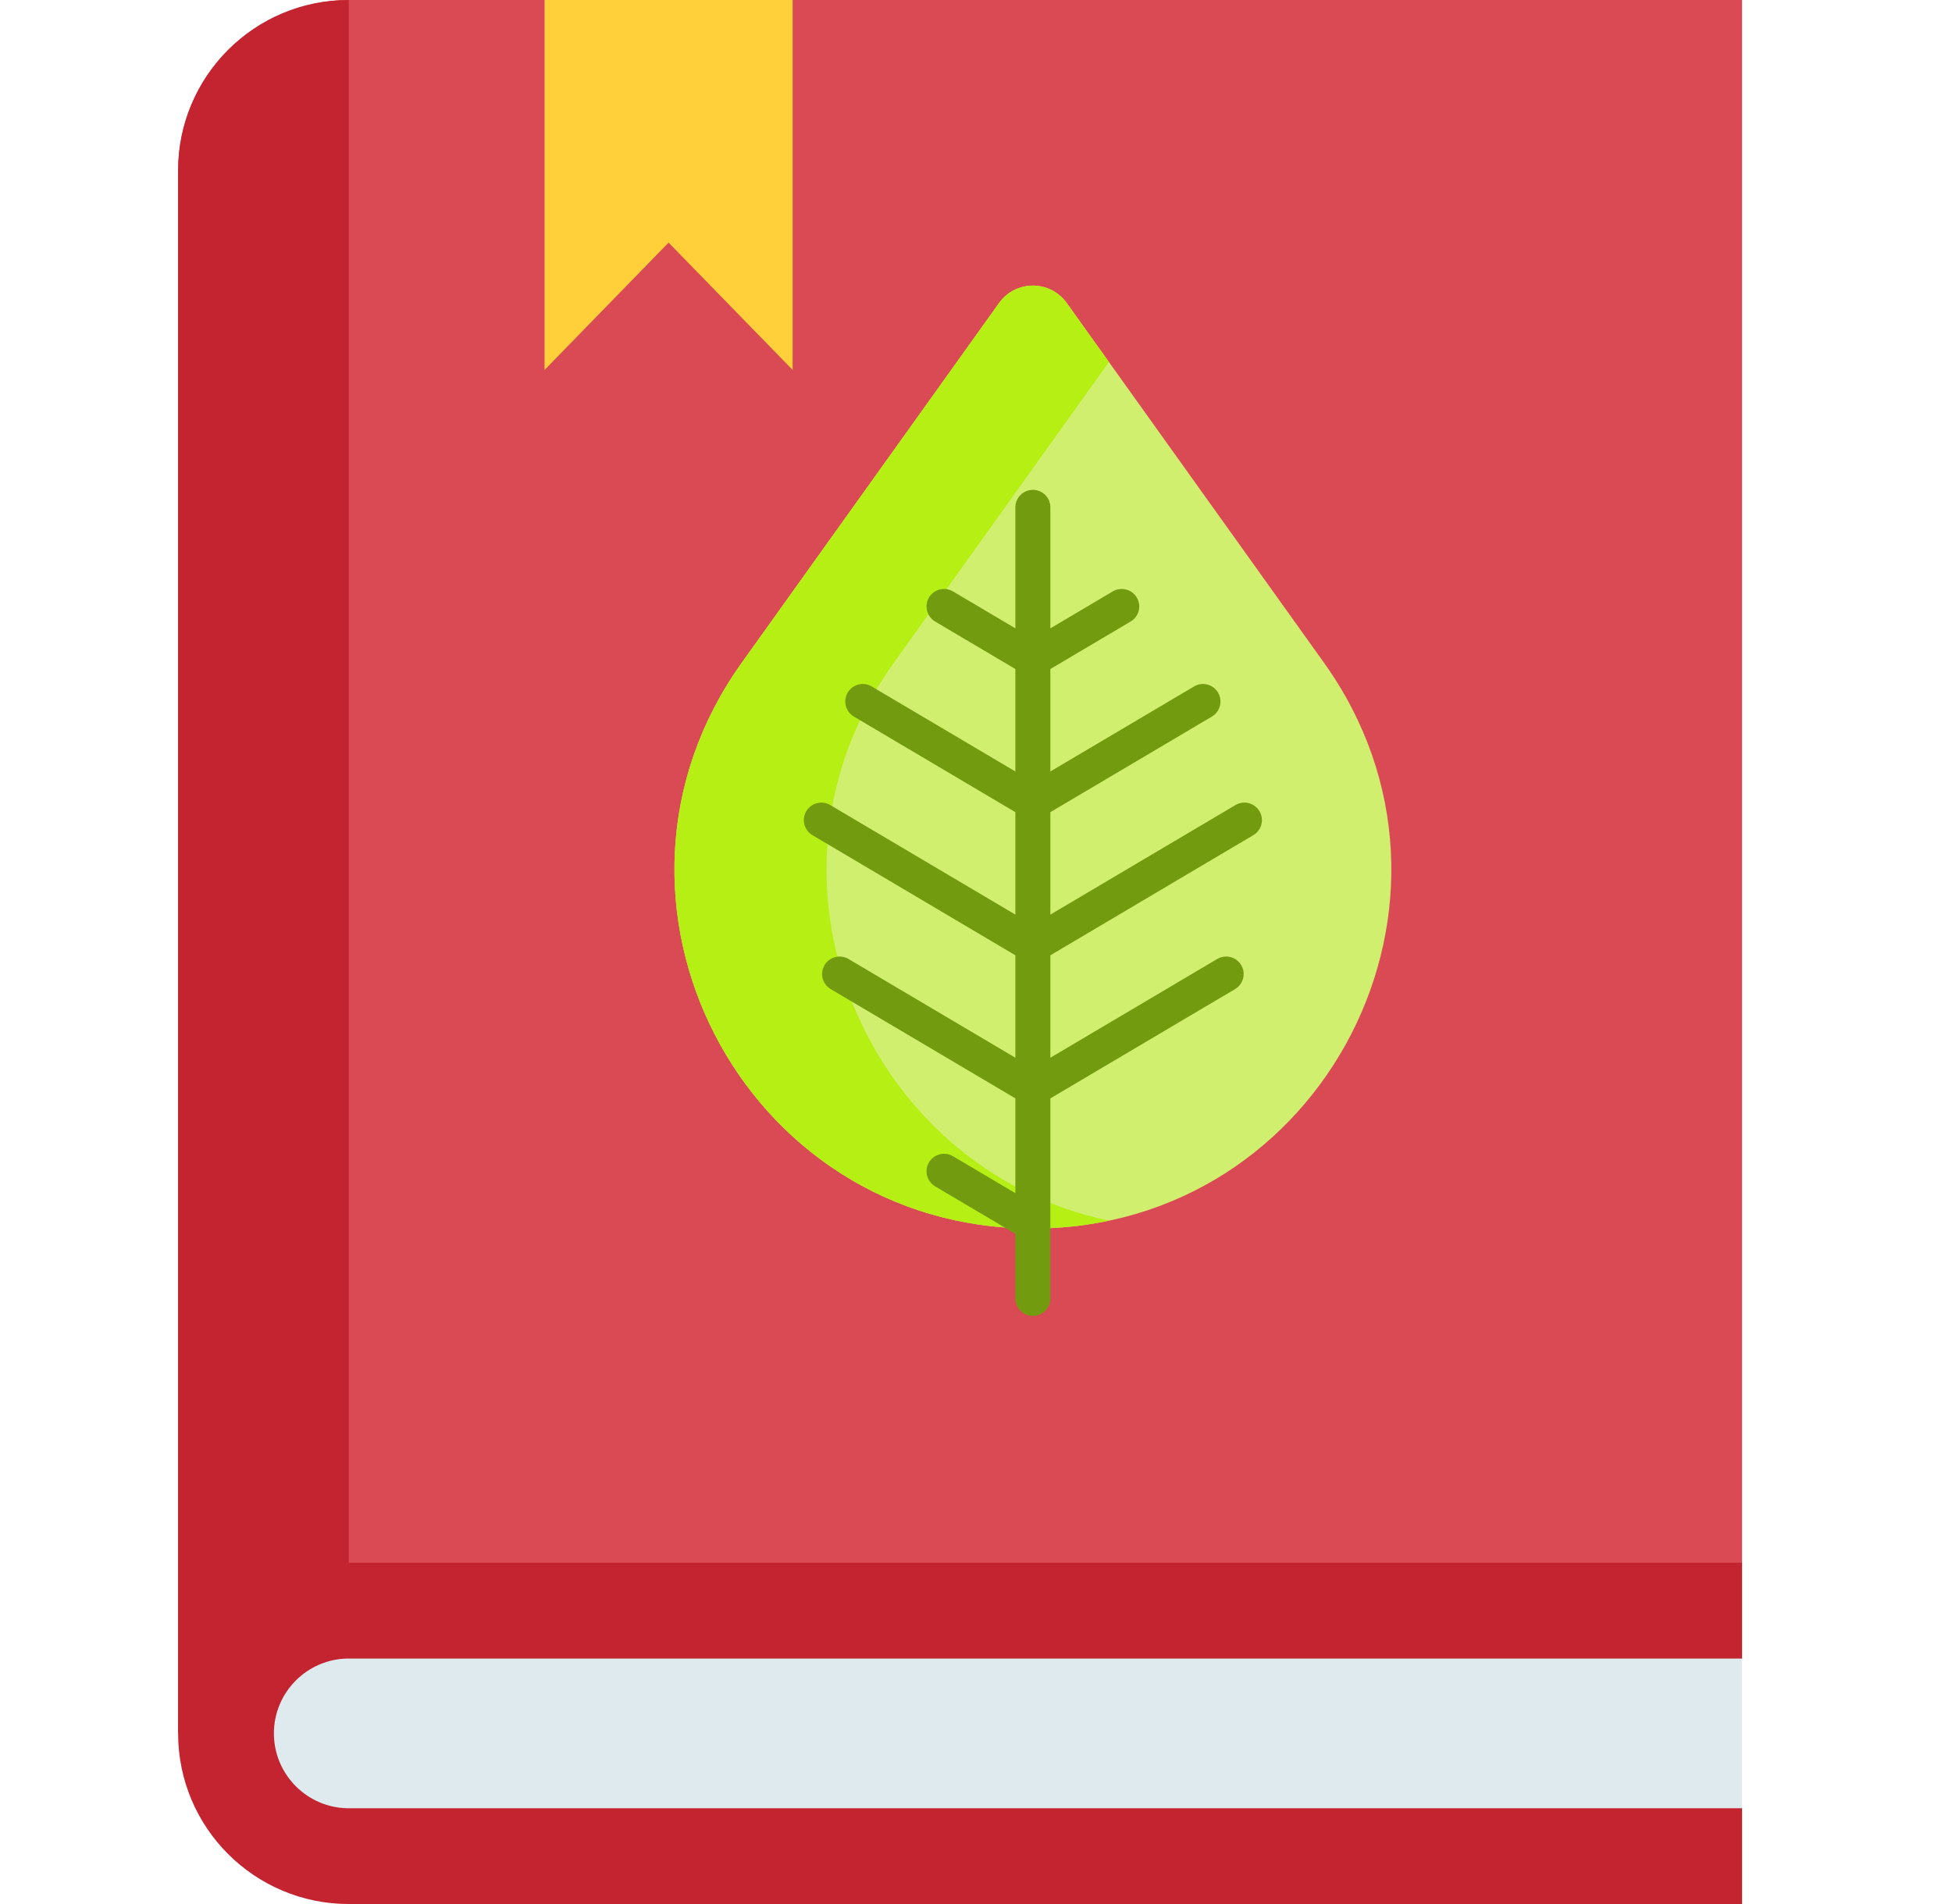 <svg width="41" height="40" viewBox="0 0 41 40" fill="none" xmlns="http://www.w3.org/2000/svg">
<path d="M36.591 0V32.831L7.326 36.024L3.741 36.415V3.585C3.741 2.595 4.142 1.698 4.791 1.049C5.439 0.401 6.336 0 7.326 0L36.591 0Z" fill="#DA4A54"/>
<path d="M7.326 0V36.024L3.741 36.415V3.585C3.741 2.595 4.142 1.698 4.791 1.049C5.439 0.401 6.336 0 7.326 0Z" fill="#C32430"/>
<path d="M36.591 32.831H7.326C5.346 32.831 3.741 34.436 3.741 36.415C3.741 38.395 5.346 40 7.326 40H36.591V37.988L35.133 36.415L36.591 34.843V32.831Z" fill="#C32430"/>
<path d="M7.325 37.988C6.458 37.988 5.753 37.282 5.753 36.415C5.753 35.548 6.458 34.843 7.325 34.843H36.591V37.988H7.325Z" fill="#DFEAEF"/>
<path d="M16.649 7.772L14.043 5.097L11.438 7.772V0H16.649V7.772Z" fill="#FFD039"/>
<path d="M27.808 13.921L22.406 6.366C22.057 5.878 21.333 5.878 20.984 6.366L15.581 13.921C12.025 18.895 15.58 25.809 21.695 25.809C27.81 25.809 31.365 18.895 27.808 13.921Z" fill="#D0EF6F"/>
<path d="M18.775 13.921L23.292 7.605L22.406 6.366C22.057 5.878 21.333 5.878 20.984 6.366L15.581 13.921C12.025 18.895 15.58 25.809 21.695 25.809C22.25 25.809 22.783 25.751 23.292 25.644C18.188 24.57 15.541 18.444 18.775 13.921Z" fill="#B5EF14"/>
<path d="M25.951 16.912L22.062 19.214V17.062L25.455 15.054C25.63 14.95 25.687 14.725 25.584 14.55C25.48 14.375 25.255 14.317 25.08 14.421L22.062 16.207V14.055L23.748 13.057C23.923 12.954 23.981 12.728 23.877 12.553C23.774 12.379 23.548 12.321 23.373 12.424L22.062 13.2V10.658C22.062 10.455 21.898 10.291 21.695 10.291C21.492 10.291 21.327 10.455 21.327 10.658V13.2L20.016 12.424C19.841 12.321 19.616 12.378 19.512 12.553C19.409 12.728 19.467 12.954 19.641 13.057L21.327 14.055V16.207L18.309 14.421C18.135 14.317 17.909 14.375 17.806 14.55C17.702 14.725 17.76 14.95 17.935 15.054L21.327 17.062V19.214L17.439 16.913C17.264 16.809 17.039 16.867 16.935 17.042C16.832 17.216 16.89 17.442 17.064 17.545L21.327 20.069V22.221L17.823 20.147C17.648 20.043 17.422 20.101 17.319 20.276C17.215 20.451 17.273 20.676 17.448 20.779L21.327 23.075V25.066L20.016 24.29C19.841 24.187 19.616 24.245 19.512 24.419C19.409 24.594 19.467 24.82 19.641 24.923L21.327 25.921V27.278C21.327 27.481 21.492 27.646 21.695 27.646C21.898 27.646 22.062 27.481 22.062 27.278V23.075L25.942 20.779C26.116 20.676 26.174 20.451 26.071 20.276C25.967 20.101 25.742 20.043 25.567 20.146L22.062 22.221V20.069L26.325 17.545C26.5 17.442 26.558 17.216 26.454 17.042C26.351 16.867 26.125 16.809 25.951 16.912Z" fill="#739B10"/>
</svg>
